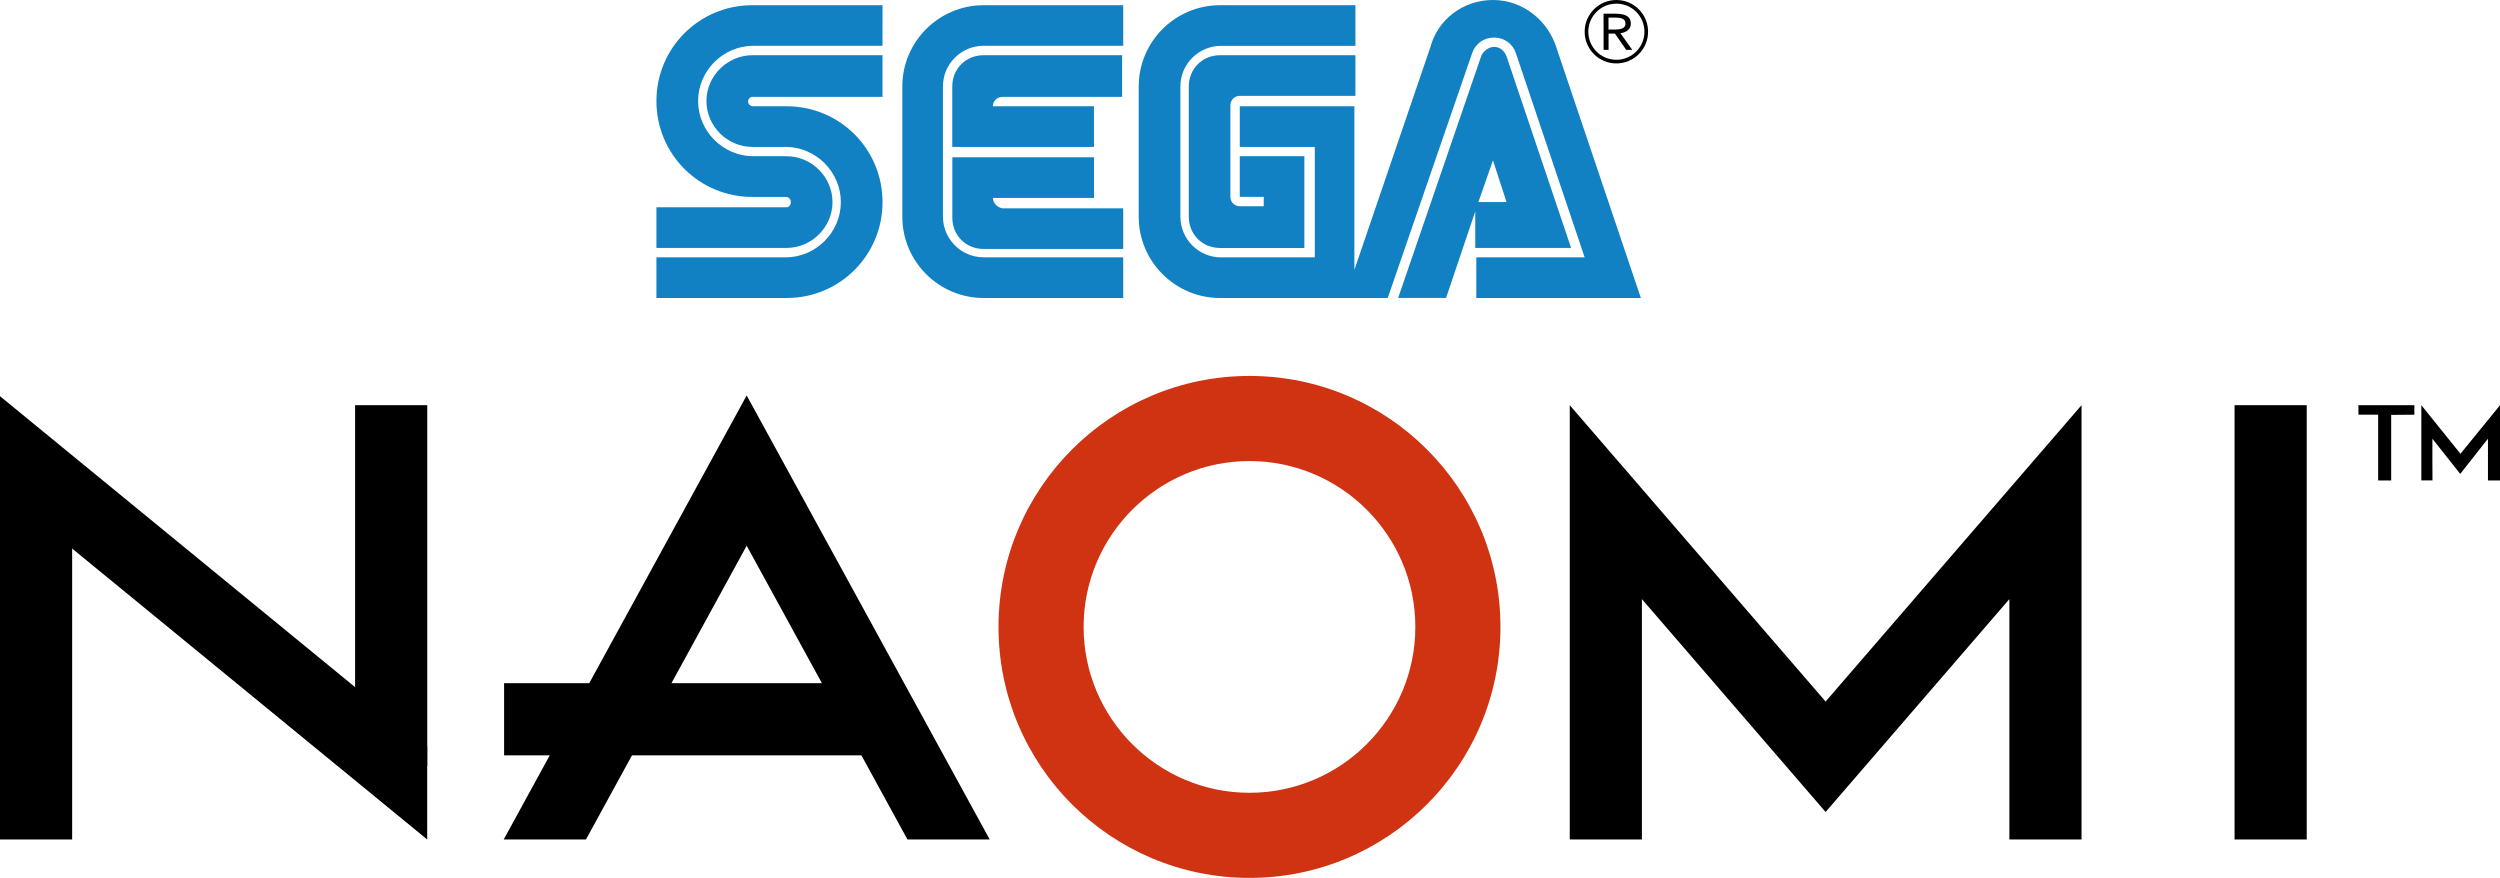 <?xml version="1.0" encoding="utf-8"?>
<!-- Generator: Adobe Illustrator 26.0.1, SVG Export Plug-In . SVG Version: 6.00 Build 0)  -->
<svg version="1.1" id="Layer_1" xmlns="http://www.w3.org/2000/svg" xmlns:xlink="http://www.w3.org/1999/xlink" x="0px" y="0px"
	 viewBox="0 0 3839 1348.1" style="enable-background:new 0 0 3839 1348.1;" xml:space="preserve">
<style type="text/css">
	.st0{fill:#FFFFFF;}
	.st1{fill:#1281C4;}
	.st2{fill:#F05100;}
	.st3{fill:#CF3312;}
	.st4{fill:#034693;}
</style>
<g>
	<g>
		<g>
			<g>
				<g>
					<g>
						<path class="st1" d="M1208,318.3h-200v62.4h200c38.4,0,70.4-32,70.4-70.4s-32-70.4-70.4-70.4h-51.2
							c-46.4,0-84.8-38.4-84.8-84.8s38.4-84.8,84.8-84.8h198.4V8h-200c-81.6,0-147.2,65.6-147.2,147.2s65.6,147.2,147.2,147.2h51.2
							c4.8,0,8,3.2,8,8C1214.4,315.1,1211.2,318.3,1208,318.3z"/>
						<path class="st1" d="M1155.2,148.8h200v-64h-200c-38.4,0-70.4,32-70.4,70.4s32,70.4,70.4,70.4h51.2
							c46.4,0,84.8,38.4,84.8,84.8s-38.4,84.8-84.8,84.8h-198.4v62.4h200c81.6,0,147.2-65.6,147.2-147.2s-65.6-147.2-147.2-147.2
							h-51.2c-4.8,0-8-3.2-8-8C1148.8,152,1152,148.8,1155.2,148.8z"/>
					</g>
					<g>
						<path class="st1" d="M1873.5,84.8c-27.2,0-48,20.8-48,48v200c0,27.2,20.8,48,48,48H2003V239.9h-99.2v62.4h36.8v14.4h-36.8
							c-8,0-14.4-6.4-14.4-14.4V161.6c0-8,6.4-14.4,14.4-14.4h177.6V84.8H1873.5z"/>
						<path class="st1" d="M2267,380.7h145.6l-99.2-294.3c-3.2-8-9.6-14.4-19.2-14.4c-8,0-16,6.4-19.2,12.8l-128,372.7h73.6
							l44.8-132.8v56H2267z M2292.6,246.3l20.8,64h-43.2L2292.6,246.3z"/>
						<path class="st1" d="M2390.2,73.6C2377.4,32,2339,0,2292.6,0s-84.8,30.4-96,72l-116.8,342.3V163.2h-176v62.4H2019v169.6h-144
							c-35.2,0-62.4-28.8-62.4-62.4v-200c0-35.2,28.8-62.4,62.4-62.4h206.4V8h-208c-68.8,0-124.8,56-124.8,124.8v200
							c0,68.8,56,124.8,124.8,124.8H2131l129.6-375.9c4.8-14.4,17.6-24,33.6-24s28.8,9.6,33.6,24l105.6,313.5H2267v62.4h252.7l0,0
							L2390.2,73.6z"/>
					</g>
					<g>
						<path class="st1" d="M1510.4,395.1c-35.2,0-62.4-28.8-62.4-62.4v-200c0-35.2,28.8-62.4,62.4-62.4h214.4V8h-214.4
							c-68.8,0-124.8,56-124.8,124.8v200c0,68.8,56,124.8,124.8,124.8h214.4v-62.4H1510.4z"/>
						<path class="st1" d="M1524.8,303.9h155.2v-62.4h-217.6v92.8c0,27.2,20.8,48,48,48h214.4v-62.4h-185.6
							C1531.2,318.3,1524.8,311.9,1524.8,303.9z"/>
						<path class="st1" d="M1679.9,163.2h-155.2c0-8,6.4-14.4,14.4-14.4h184v-64h-212.8c-27.2,0-48,20.8-48,48v92.8h217.6V163.2z"/>
					</g>
				</g>
			</g>
			<g>
				<path d="M2482.1,0c-26.9,0-48.7,21.8-48.7,48.7s21.8,48.7,48.7,48.7c26.9,0,48.7-21.8,48.7-48.7S2509,0,2482.1,0z M2482.1,91.8
					c-23.9,0-43.1-19.3-43.1-43.1s19.3-43.1,43.1-43.1c23.9,0,43.1,19.3,43.1,43.1S2505.9,91.8,2482.1,91.8z"/>
				<g>
					<path d="M2462.4,21h16.4c12.4,0,25.5,1.6,25.5,15.3c0,8.1-6.1,13.4-16,14.7l18.2,25.6h-9.3l-17.3-25h-9.8v25h-7.6L2462.4,21
						L2462.4,21z M2470,45.4h6.8c8.4,0,19.3,0,19.3-9.2c0-8-8-9.2-15.4-9.2H2470L2470,45.4L2470,45.4z"/>
				</g>
			</g>
		</g>
	</g>
	<polygon points="3621.6,622.2 3621.6,636.8 3651.9,636.8 3651.9,737.8 3671.9,737.8 3671.9,637.1 3707.5,636.8 3707.5,622.2 	"/>
	<g id="XMLID_4_">
		<g>
			<path d="M3839,622.3v115.5h-18.5v-64.1l-42.6,54l-42.7-54c0,0-0.1,63.9,0.1,64c0.3,0.1-17.1,0-17.1,0V622.2l60.1,74.6L3839,622.3
				z"/>
		</g>
	</g>
	<rect x="774.1" y="1049.1" width="564" height="110.8"/>
	<g>
		<rect x="3431.4" y="622.2" width="110.8" height="666.9"/>
		<polygon points="3196.4,622.2 2803.4,1077.3 2410.5,622.2 2410.5,1289.1 2521.3,1289.1 2521.3,920 2803.4,1246.9 3085.6,920 
			3085.6,1289.1 3196.4,1289.1 		"/>
		<rect x="545.3" y="622.2" width="110.8" height="554"/>
		<rect x="0" y="728.7" width="110.8" height="560.4"/>
		<polygon points="656,1145.9 656,1289.1 0,751.6 0,608.4 		"/>
		<path class="st3" d="M1918.7,577.3c-212.8,0-385.4,172.5-385.4,385.4s172.5,385.4,385.4,385.4c212.8,0,385.4-172.5,385.4-385.4
			S2131.6,577.3,1918.7,577.3z M1918.7,688.1c-151.7,0-274.6,122.9-274.6,274.6s122.9,274.6,274.6,274.6s274.6-122.9,274.6-274.6
			S2070.4,688.1,1918.7,688.1z M1918.7,1217.4c-140.5,0-254.7-114.3-254.7-254.7c0-140.5,114.3-254.7,254.7-254.7
			c140.5,0,254.7,114.3,254.7,254.7C2173.5,1103.1,2059.2,1217.4,1918.7,1217.4z M1918.7,1237.3c-151.7,0-274.6-122.9-274.6-274.6
			s122.9-274.6,274.6-274.6s274.6,122.9,274.6,274.6C2193.3,1114.3,2070.4,1237.3,1918.7,1237.3z"/>
		<polygon points="899.8,1289.1 1146.6,838 1393.5,1289.1 1519.8,1289.1 1146.6,607.3 773.5,1289.1 		"/>
	</g>
</g>
</svg>
